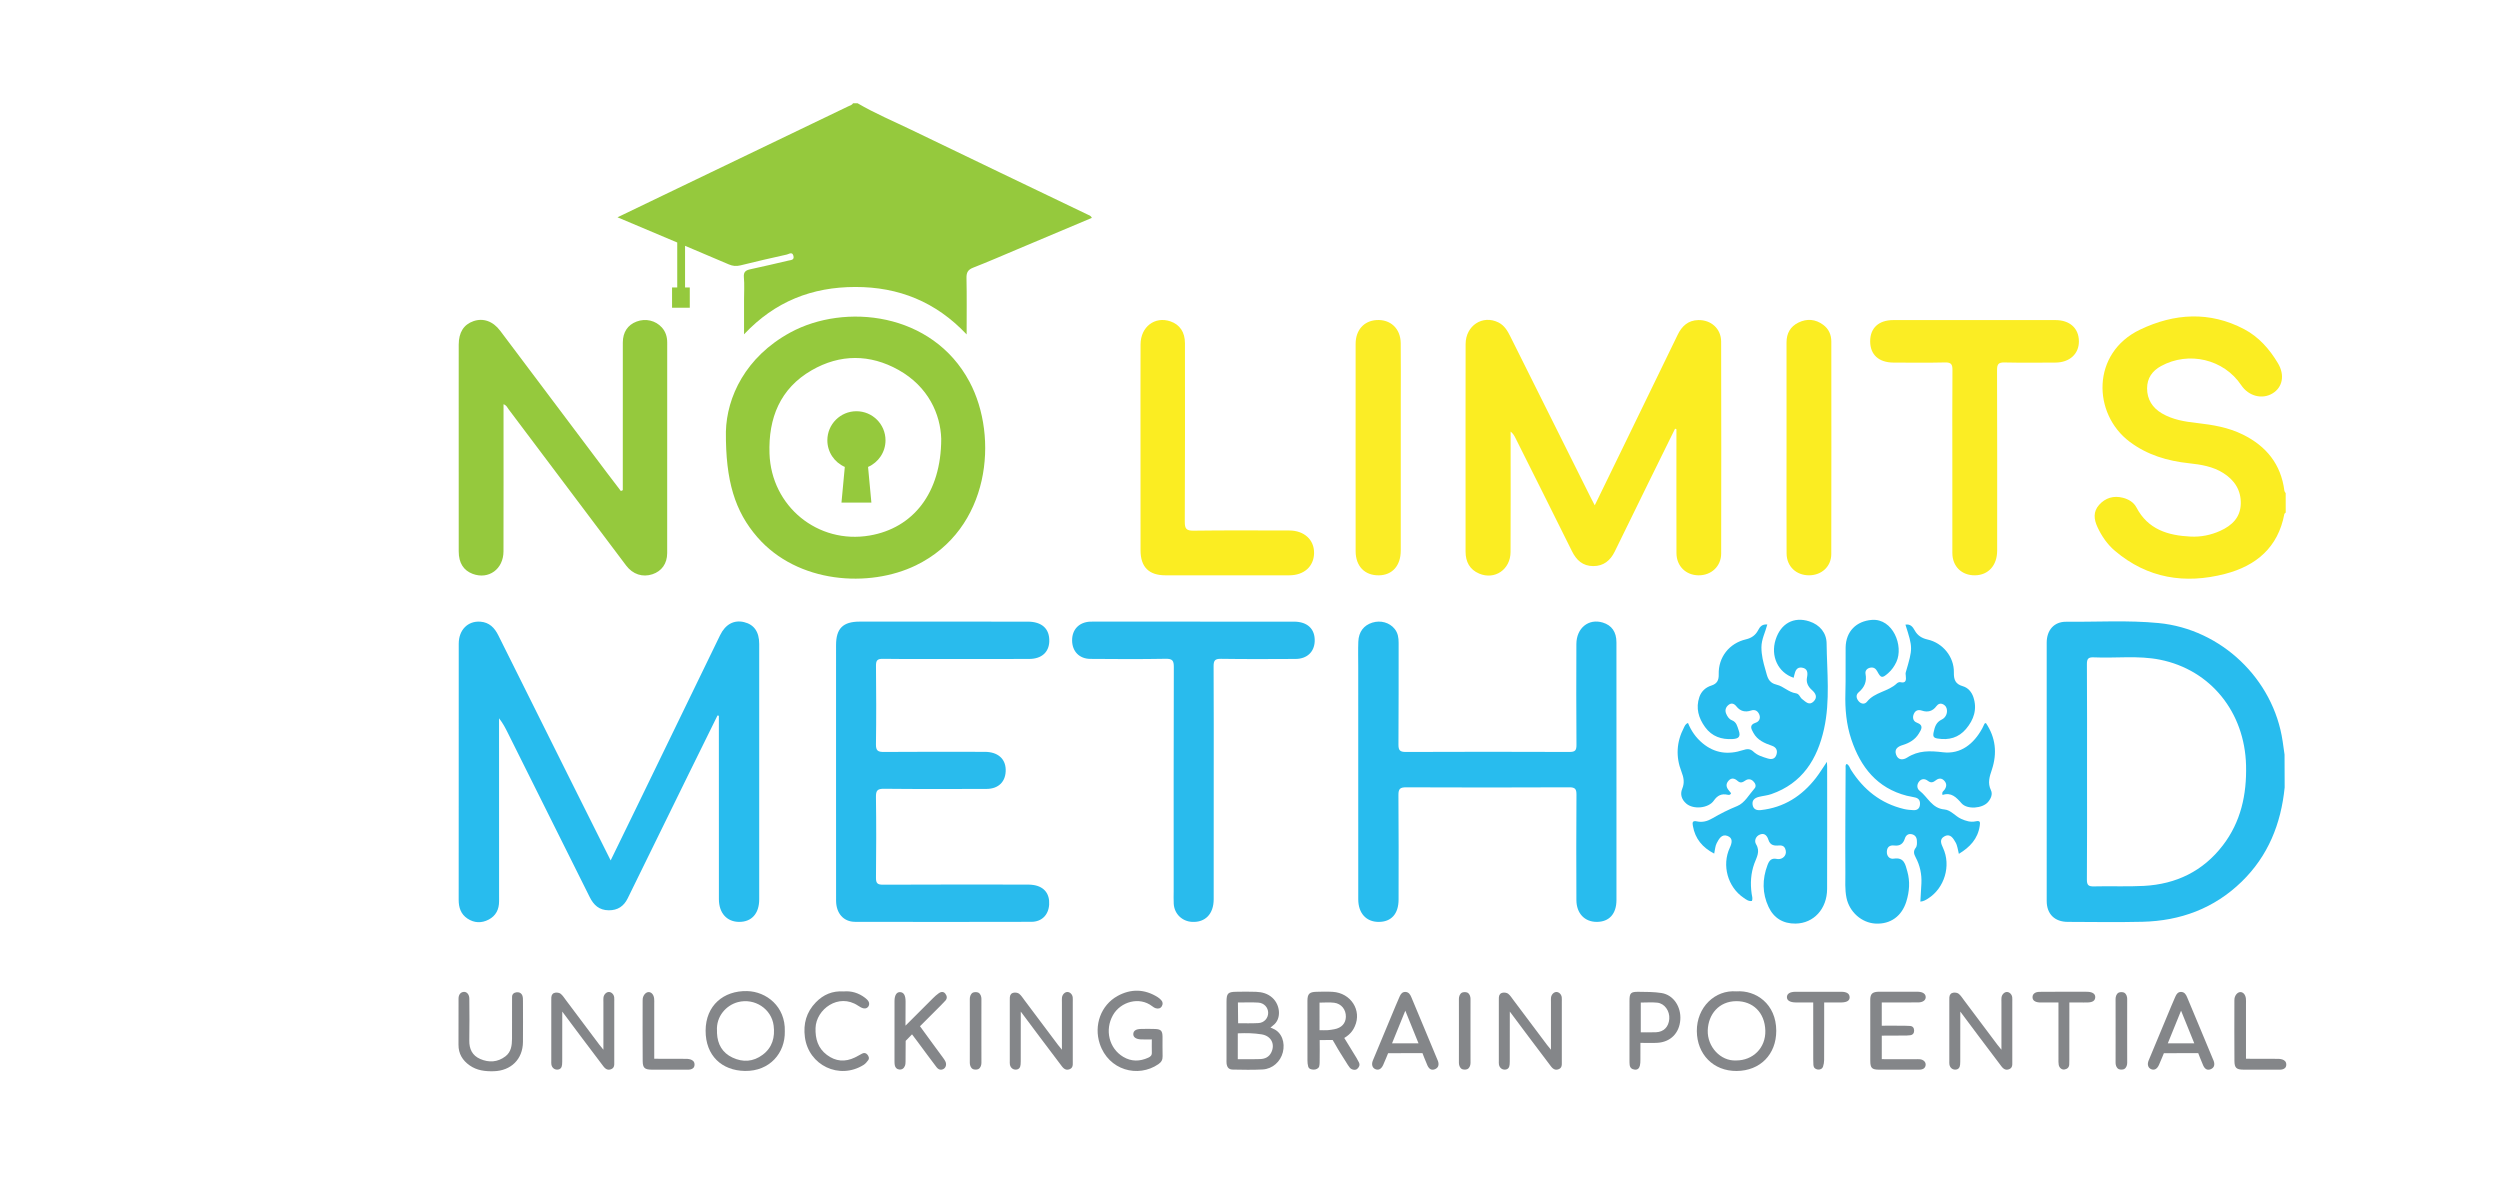 <?xml version="1.0" encoding="utf-8"?>
<!-- Generator: Adobe Illustrator 26.0.3, SVG Export Plug-In . SVG Version: 6.00 Build 0)  -->
<svg version="1.1" id="Layer_1" xmlns="http://www.w3.org/2000/svg" xmlns:xlink="http://www.w3.org/1999/xlink" x="0px" y="0px"
	 viewBox="0 0 339 162" style="enable-background:new 0 0 339 162;" xml:space="preserve">
<style type="text/css">
	.st0{fill:#95C93D;}
	.st1{fill:#FBED22;}
	.st2{fill:#28BCEE;}
	.st3{fill:#29BBED;}
	.st4{fill:#FBED24;}
	.st5{fill:#FBED26;}
	.st6{fill:#848689;}
</style>
<g>
	<path class="st0" d="M147.461,29.083c-7.955-3.822-15.92-7.622-23.864-11.467c-2.447-1.184-4.96-2.236-7.311-3.616
		c-0.203,0-0.405,0-0.608,0c-0.146,0.257-0.427,0.311-0.663,0.424c-8.408,4.045-16.819,8.086-25.229,12.129
		c-1.965,0.944-3.928,1.891-6.052,2.914c1.322,0.558,4.789,2.02,8.1,3.418v6.093H91.13v2.751h2.404v-2.751h-0.641v-5.647
		c2.703,1.142,5.128,2.169,5.945,2.525c0.522,0.226,1.009,0.266,1.565,0.129c2.092-0.517,4.192-1.009,6.297-1.471
		c0.273-0.06,0.737-0.436,0.89,0.185c0.141,0.571-0.326,0.554-0.674,0.635c-1.707,0.393-3.41,0.805-5.123,1.168
		c-0.637,0.135-0.994,0.324-0.923,1.098c0.091,1.004,0.022,2.023,0.022,3.036c0,1.496,0,2.991,0,4.696
		c4.211-4.479,9.244-6.414,15.091-6.419c5.866-0.005,10.899,1.989,15.092,6.433c0-2.723,0.033-5.182-0.019-7.639
		c-0.016-0.752,0.188-1.134,0.908-1.415c2.009-0.782,3.986-1.647,5.973-2.483c3.373-1.42,6.744-2.843,10.12-4.266
		C147.917,29.236,147.667,29.182,147.461,29.083z"/>
	<path class="st1" d="M309.943,69.504c-0.064,0.068-0.173,0.127-0.187,0.204c-0.848,4.522-3.818,7.018-8.043,8.113
		c-5.441,1.409-10.505,0.609-14.909-3.11c-1.043-0.881-1.806-1.994-2.384-3.231c-0.49-1.05-0.613-2.093,0.222-3.022
		c0.86-0.957,1.962-1.278,3.212-0.964c0.777,0.195,1.476,0.609,1.848,1.319c1.565,2.99,4.284,3.802,7.347,3.948
		c1.394,0.067,2.747-0.201,4.032-0.786c1.584-0.722,2.714-1.809,2.768-3.647c0.054-1.848-0.848-3.227-2.382-4.191
		c-1.407-0.885-3.005-1.145-4.624-1.318c-2.928-0.311-5.669-1.119-8.067-2.922c-5.03-3.78-5.213-12.036,1.426-15.205
		c4.629-2.21,9.424-2.521,14.11-0.055c1.978,1.041,3.439,2.707,4.581,4.621c0.955,1.6,0.63,3.262-0.735,4.087
		c-1.415,0.856-3.249,0.375-4.245-1.113c-2.362-3.53-7.122-4.654-10.882-2.59c-1.201,0.66-1.879,1.643-1.884,3.008
		c-0.005,1.51,0.728,2.652,2.01,3.405c1.455,0.854,3.093,1.121,4.739,1.305c2.152,0.241,4.269,0.593,6.239,1.568
		c3.186,1.576,5.168,4.029,5.628,7.615c0.015,0.115,0.116,0.219,0.177,0.328C309.943,67.749,309.943,68.626,309.943,69.504z"/>
	<path class="st2" d="M82.805,116.673c1.199-2.459,2.306-4.722,3.407-6.99c3.812-7.85,7.619-15.703,11.434-23.552
		c0.72-1.482,1.888-2.103,3.255-1.771c1.358,0.331,2.048,1.32,2.048,2.957c0.002,11.546,0.001,23.09,0,34.636
		c0,1.916-1.021,3.061-2.715,3.055c-1.661-0.005-2.747-1.188-2.75-3.076c-0.011-7.933-0.005-15.866-0.005-23.799
		c0-0.359,0-0.717,0-1.075c-0.061-0.015-0.122-0.03-0.181-0.046c-1.287,2.611-2.579,5.22-3.861,7.833
		c-2.776,5.658-5.541,11.32-8.324,16.975c-0.517,1.05-1.339,1.629-2.578,1.614c-1.293-0.016-2.032-0.709-2.569-1.788
		c-3.694-7.422-7.399-14.839-11.101-22.257c-0.331-0.663-0.668-1.323-1.193-1.989c0,0.334,0,0.668,0,1.004
		c0,7.933-0.003,15.866,0.004,23.799c0.001,1.116-0.43,1.979-1.414,2.495c-0.966,0.506-1.964,0.469-2.881-0.144
		c-0.892-0.598-1.187-1.493-1.184-2.54c0.012-4.793,0.005-9.587,0.005-14.381c0-6.785-0.005-13.571,0.003-20.357
		c0.003-1.862,1.237-3.104,2.936-2.977c1.21,0.09,1.919,0.821,2.436,1.863c3.266,6.58,6.551,13.152,9.833,19.724
		C79.169,109.414,80.936,112.939,82.805,116.673z"/>
	<path class="st1" d="M227.137,58.131c-1.23,2.497-2.462,4.992-3.688,7.49c-1.499,3.055-2.99,6.113-4.489,9.169
		c-0.596,1.215-1.514,1.981-2.925,1.972c-1.412-0.008-2.27-0.795-2.877-2.021c-2.54-5.133-5.113-10.25-7.676-15.373
		c-0.146-0.292-0.306-0.578-0.641-0.845c0,0.315,0,0.629,0,0.944c0,5.13,0.018,10.26-0.009,15.39
		c-0.013,2.368-2.135,3.816-4.246,2.927c-1.297-0.546-1.852-1.605-1.854-2.979c-0.003-2.126-0.001-4.252-0.001-6.379
		c0-7.256-0.011-14.513,0.007-21.77c0.006-2.511,2.319-4.005,4.455-2.929c0.805,0.406,1.224,1.126,1.604,1.889
		c3.64,7.297,7.282,14.593,10.924,21.889c0.149,0.3,0.308,0.594,0.529,1.018c1.28-2.627,2.51-5.149,3.737-7.674
		c2.504-5.15,5.009-10.301,7.508-15.454c0.572-1.179,1.415-1.96,2.794-1.991c1.732-0.04,3.094,1.174,3.098,2.908
		c0.024,9.586,0.024,19.171,0.004,28.757c-0.003,1.729-1.346,2.959-3.066,2.945c-1.726-0.014-2.99-1.253-2.996-3.014
		c-0.016-5.231-0.006-10.463-0.006-15.694c0-0.37,0-0.74,0-1.11C227.262,58.172,227.199,58.152,227.137,58.131z"/>
	<path class="st2" d="M309.784,102.321c0.005,1.486,0.01,2.971,0.016,4.457c-0.496,4.923-2.233,9.284-5.837,12.785
		c-3.743,3.634-8.305,5.308-13.452,5.431c-3.374,0.081-6.751,0.021-10.128,0.013c-1.766-0.004-2.848-1.069-2.849-2.822
		c-0.005-11.681-0.005-23.361-0.001-35.042c0.001-1.69,0.997-2.846,2.628-2.832c4.182,0.037,8.37-0.229,12.547,0.176
		c8.485,0.821,15.582,7.585,16.821,16.033C309.617,101.119,309.699,101.72,309.784,102.321z M283.002,104.67
		c0,4.859,0.018,9.718-0.019,14.577c-0.006,0.763,0.197,0.968,0.953,0.948c2.259-0.061,4.526,0.053,6.78-0.068
		c4.364-0.234,8.009-1.985,10.702-5.497c2.45-3.196,3.245-6.876,3.148-10.84c-0.176-7.204-4.791-12.953-11.661-14.334
		c-2.969-0.597-5.991-0.183-8.985-0.319c-0.782-0.035-0.94,0.217-0.935,0.955C283.018,94.952,283.002,99.811,283.002,104.67z"/>
	<path class="st0" d="M84.451,66.467c0-0.36,0-0.721,0-1.081c0-6.313-0.004-12.625,0.003-18.939
		c0.002-1.404,0.666-2.389,1.862-2.842c1.231-0.466,2.577-0.149,3.428,0.796c0.527,0.584,0.729,1.285,0.73,2.048
		c0.004,9.52,0.009,19.04-0.005,28.559c-0.003,1.434-0.759,2.447-1.997,2.86c-1.331,0.445-2.67,0.013-3.569-1.182
		c-5.315-7.063-10.624-14.131-15.941-21.193c-0.17-0.226-0.268-0.535-0.684-0.678c0,0.371,0,0.693,0,1.015
		c0,6.313,0.011,12.625-0.006,18.938c-0.007,2.411-2.016,3.856-4.174,3.05c-1.241-0.463-1.894-1.483-1.896-3.036
		C62.196,67.627,62.2,60.47,62.2,53.314c0-2.195-0.005-4.388,0.002-6.583c0.005-1.657,0.679-2.721,1.993-3.18
		c1.316-0.459,2.641-0.013,3.631,1.301c4.812,6.386,9.609,12.782,14.415,19.174c0.644,0.857,1.298,1.705,1.948,2.557
		C84.275,66.544,84.363,66.505,84.451,66.467z"/>
	<path class="st0" d="M98.432,58.522c0.117-4.646,2.626-10.113,8.746-13.441c7.352-3.998,19.245-2.776,24.292,6.7
		c3.973,7.46,2.813,19.978-7.274,24.882c-6.331,3.079-16.03,2.467-21.494-3.817C99.659,69.347,98.381,65.219,98.432,58.522z
		 M127.63,59.503c-0.096-3.312-1.732-7.065-5.784-9.336c-3.868-2.168-7.934-2.178-11.781,0.04c-4.29,2.474-5.881,6.491-5.721,11.29
		c0.239,7.168,6.562,12.325,13.593,11.117C123.788,71.608,127.63,66.892,127.63,59.503z"/>
	<path class="st2" d="M219.193,104.618c0,5.807,0.002,11.614-0.001,17.42c-0.001,1.882-0.982,2.968-2.671,2.97
		c-1.638,0.003-2.753-1.149-2.761-2.955c-0.021-4.76-0.024-9.521,0.009-14.28c0.006-0.771-0.167-1.02-0.988-1.015
		c-7.36,0.035-14.72,0.033-22.079,0.002c-0.816-0.003-1.083,0.172-1.075,1.039c0.045,4.726,0.023,9.452,0.02,14.179
		c-0.001,1.94-0.986,3.037-2.714,3.032c-1.675-0.005-2.753-1.179-2.754-3.062c-0.007-10.5-0.003-20.999-0.003-31.499
		c0-1.148-0.033-2.297,0.011-3.443c0.051-1.328,0.742-2.221,1.901-2.579c1.138-0.352,2.334-0.01,3.025,0.85
		c0.451,0.56,0.543,1.206,0.541,1.901c-0.01,4.592,0.014,9.183-0.024,13.774c-0.007,0.794,0.203,1.016,1.006,1.013
		c7.394-0.031,14.788-0.03,22.181-0.001c0.761,0.003,0.958-0.201,0.952-0.956c-0.035-4.558-0.03-9.116-0.012-13.673
		c0.008-2.175,1.656-3.498,3.572-2.918c1.22,0.369,1.859,1.268,1.86,2.681C219.196,92.937,219.193,98.777,219.193,104.618z"/>
	<path class="st3" d="M113.368,104.6c0-5.705-0.002-11.41,0.001-17.115c0.001-2.26,0.934-3.192,3.196-3.193
		c7.596-0.002,15.191-0.003,22.787,0.002c1.94,0.002,2.982,0.967,2.93,2.68c-0.044,1.462-1.042,2.368-2.7,2.378
		c-3.24,0.018-6.481,0.005-9.723,0.005c-3.376,0-6.752,0.026-10.127-0.019c-0.777-0.011-0.956,0.219-0.949,0.963
		c0.037,3.544,0.048,7.089-0.005,10.633c-0.014,0.89,0.3,1.036,1.098,1.031c4.557-0.035,9.115-0.023,13.672-0.014
		c1.721,0.003,2.778,0.907,2.824,2.374c0.051,1.626-0.936,2.649-2.61,2.653c-4.625,0.01-9.25,0.031-13.874-0.02
		c-0.903-0.01-1.123,0.227-1.11,1.115c0.053,3.645,0.044,7.292,0.004,10.937c-0.008,0.757,0.193,0.958,0.957,0.955
		c6.346-0.032,12.693-0.019,19.039-0.016c0.472,0,0.951-0.013,1.413,0.065c1.424,0.241,2.161,1.204,2.073,2.643
		c-0.085,1.396-0.993,2.339-2.411,2.342c-7.967,0.02-15.934,0.021-23.901,0.002c-1.573-0.004-2.576-1.155-2.58-2.878
		c-0.012-4.523-0.004-9.047-0.004-13.571C113.368,107.234,113.368,105.917,113.368,104.6z"/>
	<path class="st2" d="M269.285,98.038c1.333,1.972,1.549,4.101,0.817,6.313c-0.316,0.955-0.613,1.805-0.131,2.804
		c0.258,0.535,0.003,1.133-0.39,1.596c-0.75,0.883-2.828,1.053-3.594,0.178c-0.724-0.828-1.404-1.531-2.579-1.13
		c-0.139-0.425,0.144-0.529,0.267-0.706c0.284-0.41,0.333-0.806-0.009-1.199c-0.355-0.408-0.769-0.398-1.165-0.086
		c-0.354,0.279-0.664,0.4-1.074,0.079c-0.385-0.301-0.838-0.336-1.18,0.066c-0.357,0.419-0.338,0.974,0.06,1.28
		c1.105,0.848,1.662,2.384,3.351,2.528c0.882,0.075,1.468,0.914,2.274,1.276c0.64,0.288,1.278,0.483,1.95,0.338
		c0.646-0.138,0.647,0.101,0.569,0.619c-0.262,1.754-1.336,2.891-2.829,3.788c-0.141-0.522-0.184-1.112-0.454-1.567
		c-0.301-0.51-0.686-1.235-1.489-0.814c-0.724,0.38-0.477,0.987-0.202,1.578c1.114,2.39,0.207,5.442-2.025,6.858
		c-0.311,0.198-0.632,0.39-1.05,0.422c0.048-0.831,0.104-1.654,0.141-2.477c0.057-1.239-0.19-2.422-0.774-3.515
		c-0.242-0.453-0.354-0.842-0.009-1.291c0.216-0.28,0.184-0.641,0.17-0.979c-0.019-0.455-0.243-0.778-0.695-0.879
		c-0.477-0.106-0.798,0.151-0.932,0.576c-0.227,0.727-0.671,1.044-1.437,0.955c-0.599-0.071-0.982,0.181-1.009,0.831
		c-0.028,0.647,0.407,1.039,0.927,0.954c1.437-0.235,1.588,0.814,1.848,1.724c0.39,1.366,0.285,2.74-0.133,4.088
		c-0.619,1.994-2.155,3.091-4.158,2.992c-1.904-0.094-3.558-1.576-3.954-3.482c-0.236-1.138-0.149-2.287-0.155-3.424
		c-0.029-4.725,0.014-9.451,0.035-14.176c0.001-0.191-0.068-0.41,0.143-0.567c0.338,0.148,0.402,0.51,0.572,0.78
		c1.713,2.711,4.047,4.581,7.204,5.333c0.422,0.1,0.865,0.134,1.3,0.154c0.457,0.02,0.783-0.187,0.853-0.677
		s-0.067-0.885-0.583-1.029c-0.387-0.108-0.794-0.147-1.184-0.247c-4.035-1.037-6.268-3.88-7.528-7.633
		c-0.681-2.028-0.87-4.139-0.807-6.284c0.061-2.058,0.002-4.118,0.031-6.177c0.032-2.213,1.473-3.593,3.554-3.752
		c2.861-0.219,4.334,3.527,3.331,5.694c-0.274,0.593-0.636,1.112-1.127,1.538c-0.814,0.706-0.965,0.676-1.473-0.261
		c-0.193-0.357-0.471-0.572-0.901-0.501c-0.479,0.079-0.768,0.417-0.685,0.849c0.199,1.051-0.149,1.827-0.937,2.502
		c-0.393,0.337-0.329,0.796-0.016,1.182c0.338,0.416,0.842,0.476,1.145,0.096c1.06-1.332,2.889-1.365,4.057-2.491
		c0.109-0.105,0.322-0.197,0.455-0.165c0.836,0.198,0.808-0.344,0.754-0.873c-0.017-0.165-0.048-0.304,0.003-0.476
		c0.958-3.279,0.956-3.28-0.049-6.451c0.668-0.118,0.992,0.298,1.256,0.781c0.385,0.704,0.982,1.069,1.751,1.239
		c2.046,0.452,3.603,2.344,3.56,4.455c-0.02,0.975,0.193,1.583,1.213,1.874c0.699,0.199,1.195,0.774,1.431,1.479
		c0.545,1.633,0.062,3.066-1,4.32c-0.999,1.178-2.313,1.542-3.823,1.3c-0.539-0.087-0.698-0.24-0.565-0.862
		c0.161-0.758,0.349-1.355,1.107-1.722c0.419-0.203,0.702-0.636,0.706-1.159c0.003-0.403-0.175-0.725-0.537-0.907
		c-0.358-0.18-0.68-0.043-0.895,0.249c-0.511,0.697-1.181,0.874-1.962,0.614c-0.51-0.169-0.879-0.038-1.094,0.418
		c-0.232,0.493-0.118,1.019,0.387,1.204c1.026,0.375,0.592,0.971,0.274,1.496c-0.494,0.814-1.285,1.276-2.18,1.547
		c-0.658,0.198-1.16,0.538-0.899,1.296c0.272,0.792,0.965,0.749,1.504,0.403c1.536-0.985,3.085-0.933,4.863-0.719
		c2.402,0.288,4.167-1.134,5.32-3.24c0.112-0.206,0.201-0.425,0.305-0.636C269.113,98.106,269.155,98.1,269.285,98.038z"/>
	<path class="st2" d="M237.556,122.172c-0.457,0.074-0.78-0.202-1.108-0.422c-2.172-1.461-2.995-4.418-1.887-6.797
		c0.301-0.647,0.467-1.32-0.34-1.611c-0.772-0.278-1.144,0.441-1.434,0.987c-0.21,0.393-0.224,0.892-0.342,1.419
		c-1.606-0.833-2.579-2.018-2.883-3.721c-0.078-0.44-0.127-0.8,0.561-0.644c0.712,0.16,1.406-0.026,2.036-0.396
		c1.099-0.646,2.224-1.204,3.416-1.69c1.004-0.409,1.597-1.544,2.341-2.384c0.276-0.311,0.112-0.71-0.19-0.993
		c-0.311-0.292-0.674-0.326-1.02-0.103c-0.355,0.229-0.662,0.453-1.075,0.086c-0.384-0.342-0.826-0.502-1.242-0.035
		c-0.414,0.465-0.311,0.918,0.074,1.35c0.106,0.118,0.197,0.248,0.276,0.349c-0.124,0.262-0.315,0.236-0.463,0.203
		c-0.826-0.186-1.393,0.087-1.886,0.798c-0.724,1.044-2.768,1.23-3.728,0.402c-0.621-0.536-0.87-1.25-0.555-2.006
		c0.343-0.823,0.21-1.532-0.1-2.325c-0.789-2.02-0.68-4.026,0.327-5.963c0.121-0.232,0.205-0.506,0.56-0.639
		c0.43,1.067,1.069,1.991,1.971,2.742c1.653,1.377,3.492,1.588,5.468,0.942c0.555-0.181,0.977-0.233,1.448,0.215
		c0.518,0.494,1.223,0.696,1.901,0.907c0.56,0.175,1.024,0.085,1.212-0.533c0.176-0.578-0.058-0.994-0.628-1.19
		c-1.004-0.345-1.963-0.752-2.505-1.747c-0.298-0.546-0.615-1.074,0.337-1.383c0.428-0.138,0.67-0.591,0.468-1.086
		c-0.203-0.496-0.573-0.74-1.13-0.555c-0.791,0.262-1.454,0.1-1.984-0.569c-0.284-0.359-0.652-0.516-1.052-0.202
		c-0.377,0.295-0.525,0.707-0.342,1.173c0.151,0.385,0.399,0.759,0.771,0.907c0.663,0.265,0.733,0.804,0.939,1.381
		c0.326,0.916-0.076,1.129-0.825,1.175c-1.507,0.092-2.802-0.346-3.721-1.603c-0.902-1.234-1.297-2.597-0.787-4.096
		c0.263-0.775,0.849-1.31,1.627-1.554c0.78-0.245,1.018-0.732,0.997-1.517c-0.065-2.331,1.432-4.226,3.703-4.752
		c0.736-0.17,1.295-0.565,1.64-1.233c0.246-0.478,0.548-0.842,1.246-0.776c-0.269,1.048-0.793,1.996-0.797,3.083
		c-0.003,1.063,0.244,2.045,0.543,3.059c0.277,0.939,0.323,1.746,1.581,2.04c0.852,0.199,1.574,1.011,2.539,1.145
		c0.491,0.068,0.547,0.555,0.86,0.79c0.479,0.36,0.953,0.928,1.563,0.31c0.555-0.563,0.273-1.09-0.25-1.552
		c-0.505-0.447-0.796-1.005-0.654-1.708c0.127-0.631,0.073-1.2-0.685-1.318c-0.704-0.109-0.907,0.431-1.036,0.99
		c-0.03,0.127-0.062,0.255-0.093,0.385c-2.111-0.7-3.156-2.93-2.444-5.167c0.699-2.198,2.456-3.16,4.557-2.486
		c1.454,0.467,2.341,1.581,2.357,2.99c0.046,3.869,0.499,7.774-0.349,11.601c-0.908,4.096-2.941,7.376-7.15,8.838
		c-0.535,0.186-1.118,0.233-1.672,0.37c-0.538,0.133-0.953,0.419-0.868,1.048c0.085,0.631,0.534,0.81,1.109,0.748
		c3.135-0.338,5.566-1.899,7.47-4.345c0.506-0.65,0.934-1.361,1.502-2.198c0.017,0.333,0.031,0.484,0.031,0.636
		c0.001,5.535,0.016,11.07-0.006,16.605c-0.01,2.705-1.821,4.659-4.277,4.692c-1.69,0.023-2.952-0.752-3.656-2.249
		c-0.869-1.848-0.876-3.771-0.146-5.693c0.227-0.597,0.516-0.978,1.257-0.826c0.396,0.081,0.829-0.058,1.081-0.42
		c0.202-0.29,0.193-0.643,0.056-0.972c-0.153-0.367-0.464-0.471-0.828-0.436c-0.653,0.064-1.199-0.003-1.444-0.762
		c-0.161-0.503-0.479-0.963-1.115-0.732c-0.619,0.225-0.84,0.867-0.56,1.329c0.602,0.996,0.075,1.756-0.238,2.622
		c-0.476,1.319-0.56,2.698-0.361,4.089C237.566,121.516,237.707,121.837,237.556,122.172z"/>
	<path class="st3" d="M164.581,106.255c0,5.231,0.009,10.463-0.005,15.694c-0.005,1.989-1.146,3.152-2.931,3.058
		c-1.361-0.072-2.406-1.089-2.487-2.455c-0.034-0.571-0.008-1.147-0.008-1.721c0-10.125-0.012-20.251,0.02-30.376
		c0.003-0.874-0.186-1.139-1.101-1.123c-3.407,0.061-6.817,0.043-10.226,0.014c-1.502-0.013-2.457-1.031-2.465-2.506
		c-0.008-1.477,0.939-2.467,2.436-2.544c0.135-0.007,0.27-0.003,0.405-0.003c9.079,0,18.158-0.003,27.237,0.002
		c1.843,0.001,2.886,1.004,2.817,2.675c-0.06,1.44-1.049,2.375-2.593,2.383c-3.375,0.016-6.751,0.035-10.125-0.016
		c-0.829-0.013-0.995,0.253-0.991,1.023C164.596,95.657,164.581,100.956,164.581,106.255z"/>
	<path class="st4" d="M264.737,62.639c0-4.153-0.019-8.305,0.016-12.458c0.007-0.777-0.177-1.053-1.002-1.033
		c-2.328,0.056-4.658,0.026-6.988,0.018c-1.999-0.008-3.158-1.068-3.167-2.872c-0.008-1.81,1.158-2.89,3.135-2.891
		c7.326-0.002,14.653-0.003,21.979,0c1.96,0.001,3.184,1.111,3.19,2.88c0.007,1.718-1.267,2.876-3.199,2.883
		c-2.296,0.009-4.592,0.035-6.887-0.016c-0.795-0.018-1.016,0.209-1.014,1.009c0.029,8.17,0.021,16.341,0.015,24.511
		c-0.002,2.004-1.196,3.318-3.004,3.343c-1.797,0.026-3.066-1.2-3.071-3.017C264.729,70.877,264.738,66.758,264.737,62.639z"/>
	<path class="st1" d="M154.653,60.67c0-4.658-0.014-9.316,0.006-13.974c0.01-2.379,1.938-3.841,4.047-3.12
		c1.278,0.437,1.973,1.466,1.974,2.963c0.003,8.067,0.02,16.134-0.023,24.201c-0.005,0.971,0.219,1.233,1.208,1.219
		c4.32-0.06,8.64-0.028,12.961-0.024c2.028,0.002,3.402,1.269,3.362,3.09c-0.04,1.8-1.371,2.986-3.36,2.987
		c-5.603,0.002-11.206,0.002-16.809,0c-2.22-0.001-3.355-1.121-3.362-3.368C154.644,69.986,154.653,65.329,154.653,60.67z"/>
	<path class="st5" d="M183.819,60.68c0-4.689-0.008-9.377,0.004-14.066c0.005-1.849,1.12-3.097,2.812-3.212
		c1.9-0.13,3.279,1.142,3.303,3.121c0.03,2.563,0.008,5.127,0.008,7.691c0,6.814,0.004,13.627-0.003,20.441
		c-0.003,2.053-1.147,3.333-2.96,3.36c-1.92,0.029-3.153-1.226-3.159-3.269C183.81,70.057,183.819,65.368,183.819,60.68z"/>
	<path class="st1" d="M242.254,60.693c0-4.754,0.001-9.508-0.001-14.263c0-1.226,0.517-2.158,1.623-2.694
		c1.155-0.56,2.294-0.465,3.338,0.3c0.759,0.555,1.112,1.349,1.113,2.273c0.008,9.609,0.015,19.219-0.006,28.829
		c-0.003,1.685-1.316,2.871-3.016,2.874c-1.738,0.003-3.033-1.207-3.043-2.956C242.237,70.27,242.254,65.482,242.254,60.693z"/>
	<path class="st0" d="M120.075,59.706c0-2.178-1.765-3.943-3.943-3.943s-3.943,1.765-3.943,3.943c0,1.616,0.975,3.001,2.367,3.61
		l-0.452,4.84h4.056l-0.452-4.84C119.1,62.707,120.075,61.322,120.075,59.706z"/>
	<path class="st6" d="M172.271,139.34c0.152,0.042,0.292,0.123,0.382,0.161c1.179,0.497,1.627,1.89,1.302,3.185
		c-0.322,1.284-1.41,2.262-2.739,2.333c-1.345,0.072-2.697,0.039-4.046,0.016c-0.536-0.009-0.777-0.28-0.846-0.818
		c-0.025-0.199-0.009-0.404-0.009-0.606c0-2.596-0.003-5.193,0.001-7.79c0.002-1.107,0.193-1.316,1.265-1.336
		c0.91-0.017,1.822-0.029,2.731,0.005c0.819,0.03,1.585,0.23,2.226,0.811c1.088,0.987,1.252,2.898,0.089,3.748
		C172.555,139.105,172.423,139.239,172.271,139.34z M167.844,143.627c0.49,0,0.858,0.002,1.226,0
		c0.607-0.003,1.214,0.007,1.819-0.017c0.644-0.025,1.179-0.268,1.485-0.876c0.569-1.132,0.007-2.27-1.311-2.477
		c-1.053-0.165-2.025-0.187-3.219-0.137C167.844,141.054,167.844,143.627,167.844,143.627z M167.862,135.939
		c0,1.02,0.027,1.897,0.027,2.816c0.967,0,1.848,0.024,2.752-0.025c0.784-0.042,1.323-0.661,1.322-1.392
		c-0.001-0.718-0.549-1.339-1.345-1.386C169.717,135.897,168.81,135.939,167.862,135.939z"/>
	<path class="st6" d="M106.42,139.847c0.069,2.929-2.04,5.426-5.406,5.373c-3.131-0.05-5.345-2.069-5.333-5.471
		c0.013-3.407,2.435-5.434,5.632-5.357C103.921,134.455,106.522,136.478,106.42,139.847z M97.224,139.794
		c0,0.101-0.004,0.203,0.001,0.303c0.067,1.504,0.725,2.663,2.097,3.309c1.414,0.666,2.813,0.582,4.094-0.377
		c1.328-0.995,1.686-2.387,1.491-3.949c-0.285-2.296-2.592-3.778-4.839-3.194C98.482,136.299,97.087,137.819,97.224,139.794z"/>
	<path class="st6" d="M235.449,134.43c2.638-0.194,5.406,1.685,5.412,5.344c0.006,3.219-2.196,5.426-5.37,5.451
		c-3.177,0.024-5.375-2.279-5.4-5.405C230.065,136.582,232.559,134.199,235.449,134.43z M235.404,143.799
		c2.299,0.014,4.042-1.711,3.975-4.049c-0.072-2.501-1.726-4.005-3.94-3.993c-2.348,0.013-3.797,1.777-3.869,3.96
		C231.498,141.932,233.303,143.899,235.404,143.799z"/>
	<path class="st6" d="M76.238,143.539c0,0.269,0.005,0.54-0.019,0.809c-0.032,0.366-0.182,0.654-0.599,0.69
		c-0.422,0.037-0.777-0.246-0.851-0.688c-0.028-0.165-0.015-0.337-0.015-0.505c-0.001-2.733-0.001-5.465,0-8.198
		c0-0.135,0-0.27,0.006-0.404c0.015-0.352,0.22-0.593,0.54-0.638c0.235-0.033,0.551,0.01,0.725,0.151
		c0.282,0.227,0.484,0.556,0.706,0.852c1.518,2.021,3.033,4.046,4.55,6.067c0.14,0.187,0.293,0.363,0.541,0.668
		c0-0.483,0-0.832,0-1.183c0-1.754,0-3.509,0-5.263c0-0.203-0.013-0.406,0.006-0.607c0.041-0.437,0.403-0.796,0.765-0.777
		c0.344,0.019,0.657,0.339,0.695,0.739c0.019,0.201,0.007,0.404,0.007,0.607c0,2.632,0,5.263,0,7.894
		c0,0.135-0.007,0.27,0.001,0.405c0.02,0.362-0.051,0.674-0.43,0.825c-0.381,0.152-0.709,0.051-1.039-0.381
		c-1.023-1.339-2.031-2.691-3.045-4.037c-0.787-1.046-2.537-3.396-2.537-3.396S76.239,141.517,76.238,143.539z"/>
	<path class="st6" d="M182.283,140.748c0.561,0.914,1.107,1.799,1.647,2.686c0.122,0.201,0.231,0.409,0.338,0.62
		c0.185,0.365,0.023,0.664-0.239,0.895c-0.244,0.214-0.753,0.122-0.995-0.172c-0.192-0.232-0.344-0.498-0.505-0.755
		c-0.48-0.771-0.985-1.529-1.423-2.324c-0.144-0.261-0.392-0.67-0.392-0.67s-0.532-0.017-0.817-0.003
		c-0.373,0.019-0.534,0.006-0.95,0.006c0,0.911,0.021,1.736,0,2.567c-0.008,0.329,0.018,0.671-0.062,0.992
		c-0.071,0.284-0.426,0.459-0.744,0.452c-0.328-0.008-0.651-0.08-0.75-0.42c-0.074-0.254-0.1-0.56-0.1-0.821
		c-0.01-2.695-0.014-5.391-0.003-8.087c0.004-0.944,0.262-1.2,1.2-1.226c0.741-0.02,1.485-0.041,2.223,0.005
		c2.465,0.152,3.979,2.511,3.004,4.675C183.567,139.497,183.242,140.187,182.283,140.748z M178.928,139.695
		c0.448,0,0.782,0.017,1.113-0.005c0.3-0.019,0.599-0.073,0.896-0.127c0.968-0.172,1.544-0.796,1.563-1.683
		c0.02-0.976-0.601-1.782-1.586-1.908c-0.648-0.083-1.316-0.016-1.987-0.016C178.928,137.239,178.928,138.408,178.928,139.695z"/>
	<path class="st6" d="M156.186,140.946c-0.557,0-1.02,0.017-1.481-0.004c-0.674-0.03-1.045-0.306-1.031-0.728
		c0.015-0.442,0.359-0.677,1.045-0.688c0.641-0.01,1.282-0.024,1.921,0.004c0.793,0.035,0.988,0.25,0.998,1.058
		c0.011,0.876-0.018,1.754,0.01,2.629c0.015,0.492-0.164,0.806-0.571,1.086c-2.759,1.897-6.768,0.831-7.951-2.772
		c-0.825-2.513,0.159-5.231,2.409-6.475c1.803-0.997,3.674-0.967,5.459,0.166c0.169,0.107,0.324,0.244,0.461,0.391
		c0.233,0.25,0.261,0.542,0.086,0.836c-0.183,0.308-0.485,0.36-0.795,0.275c-0.187-0.051-0.366-0.169-0.523-0.29
		c-1.726-1.335-4.277-0.608-5.31,1.225c-1.127,1.998-0.53,4.507,1.406,5.654c1.101,0.652,2.233,0.633,3.382,0.111
		c0.302-0.138,0.501-0.308,0.489-0.675C156.173,142.186,156.186,141.62,156.186,140.946z"/>
	<path class="st6" d="M255.167,135.934c0,1.091,0,3.155,0,3.155s1.771-0.024,2.637-0.001c0.404,0.011,0.81-0.003,1.213,0.032
		c0.354,0.03,0.532,0.266,0.539,0.618c0.006,0.352-0.17,0.588-0.517,0.639c-0.298,0.044-0.604,0.042-0.907,0.043
		c-0.969,0.005-2.963,0.014-2.963,0.014v3.189c0,0,0.632,0,0.927,0.001c1.215,0.005,2.429,0.002,3.644,0.003
		c0.203,0,0.407-0.015,0.607,0.008c0.482,0.054,0.801,0.38,0.771,0.764c-0.032,0.404-0.32,0.644-0.853,0.647
		c-1.821,0.01-3.644,0.011-5.466,0.002c-0.968-0.005-1.187-0.22-1.19-1.197c-0.009-2.733-0.003-5.466-0.003-8.199
		c0-0.068-0.003-0.135,0.001-0.203c0.038-0.647,0.268-0.892,0.922-0.96c0.2-0.021,0.404-0.008,0.607-0.008c1.518,0,3.037,0,4.554,0
		c0.135,0,0.27-0.004,0.405,0.001c0.648,0.024,1.025,0.29,1.031,0.724c0.006,0.422-0.386,0.717-1.027,0.723
		c-1.282,0.013-2.564,0.004-3.846,0.004C255.915,135.934,255.589,135.934,255.167,135.934z"/>
	<path class="st6" d="M192.887,142.804l-4.657,0.009c0,0-0.489,1.204-0.673,1.6c-0.256,0.55-0.608,0.733-1.023,0.579
		c-0.432-0.161-0.603-0.627-0.374-1.185c1.013-2.458,2.042-4.91,3.066-7.363c0.181-0.435,0.372-0.865,0.557-1.299
		c0.154-0.362,0.375-0.663,0.811-0.637c0.425,0.025,0.628,0.338,0.778,0.7c0.698,1.678,1.401,3.353,2.102,5.031
		c0.441,1.056,0.88,2.113,1.319,3.169c0.065,0.155,0.141,0.306,0.195,0.465c0.18,0.528,0.045,0.909-0.381,1.099
		c-0.419,0.187-0.787,0.065-1.043-0.49C193.328,143.967,192.887,142.804,192.887,142.804z M192.35,141.472l-1.791-4.424
		l-1.797,4.424H192.35z"/>
	<path class="st6" d="M62.175,138.63c0-1.079-0.008-2.157,0.003-3.235c0.006-0.542,0.296-0.874,0.733-0.896
		c0.393-0.019,0.726,0.358,0.729,0.91c0.014,1.887,0.033,3.775-0.004,5.662c-0.023,1.172,0.405,2.058,1.475,2.524
		c1.183,0.515,2.367,0.453,3.425-0.354c0.774-0.592,0.885-1.474,0.893-2.365c0.014-1.651,0.004-3.303,0.004-4.955
		c0-0.235,0.01-0.472,0.003-0.707c-0.014-0.431,0.275-0.621,0.62-0.662c0.351-0.041,0.673,0.127,0.789,0.491
		c0.07,0.218,0.068,0.463,0.068,0.696c0.005,1.854,0.017,3.707-0.001,5.561c-0.023,2.328-1.617,3.893-3.957,3.959
		c-1.171,0.033-2.285-0.097-3.272-0.79c-0.972-0.683-1.521-1.591-1.513-2.805C62.18,140.652,62.175,139.641,62.175,138.63z"/>
	<path class="st6" d="M123.671,140.257l-0.862,0.883c0,0-0.007,2.113-0.016,2.789c-0.003,0.199-0.012,0.412-0.082,0.593
		c-0.133,0.343-0.396,0.549-0.786,0.501c-0.344-0.042-0.536-0.266-0.596-0.596c-0.03-0.165-0.035-0.336-0.035-0.504
		c-0.002-2.733-0.006-5.467,0.002-8.2c0.003-0.794,0.303-1.229,0.777-1.191c0.483,0.038,0.716,0.435,0.723,1.256
		c0.008,0.978-0.013,3.293-0.013,3.293s2.714-2.719,3.746-3.74c0.239-0.236,0.49-0.468,0.766-0.658
		c0.365-0.252,0.679-0.221,0.896,0.067c0.221,0.294,0.279,0.616,0.014,0.923c-0.176,0.203-0.368,0.395-0.559,0.586
		c-0.95,0.952-1.9,1.902-2.896,2.898c0.589,0.809,1.14,1.567,1.693,2.324c0.458,0.625,0.923,1.247,1.378,1.875
		c0.138,0.191,0.286,0.382,0.382,0.594c0.174,0.388,0.057,0.806-0.24,0.988c-0.322,0.197-0.682,0.148-0.972-0.231
		c-0.881-1.151-1.732-2.325-2.597-3.488C124.177,140.922,123.898,140.549,123.671,140.257z"/>
	<path class="st6" d="M222.442,141.413c0,0.882,0.006,1.587-0.003,2.292c-0.003,0.267-0.005,0.542-0.07,0.798
		c-0.09,0.355-0.308,0.595-0.729,0.535c-0.382-0.054-0.614-0.257-0.658-0.646c-0.022-0.2-0.024-0.403-0.024-0.604
		c-0.002-2.693-0.004-5.386,0.001-8.078c0.002-1.058,0.158-1.231,1.242-1.22c1.038,0.012,2.09,0.003,3.109,0.166
		c1.643,0.264,2.662,1.896,2.541,3.62c-0.129,1.836-1.344,3.022-3.094,3.129C224.027,141.45,223.292,141.413,222.442,141.413z
		 M222.49,139.987c0,0,1.535,0.012,2.072-0.014c1.048-0.05,1.707-0.725,1.792-1.805c0.085-1.074-0.63-2.102-1.627-2.206
		c-0.723-0.076-1.461-0.015-2.237-0.015C222.49,137.293,222.49,139.987,222.49,139.987z"/>
	<path class="st6" d="M114.4,134.439c1.046-0.095,2.027,0.199,2.894,0.859c0.182,0.139,0.367,0.306,0.479,0.501
		c0.262,0.458-0.098,1.02-0.62,0.944c-0.281-0.041-0.559-0.212-0.804-0.376c-2.652-1.767-5.683,0.507-5.761,3.028
		c-0.046,1.475,0.324,2.734,1.541,3.65c1.193,0.898,2.468,0.992,3.802,0.346c0.333-0.161,0.65-0.355,0.979-0.526
		c0.28-0.145,0.54-0.077,0.723,0.158c0.168,0.215,0.28,0.49,0.093,0.742c-0.176,0.236-0.376,0.482-0.622,0.636
		c-3.288,2.056-7.458,0.064-7.96-3.764c-0.239-1.821,0.2-3.397,1.485-4.722C111.65,134.866,112.878,134.336,114.4,134.439z"/>
	<path class="st6" d="M247.358,135.934c0,1.139,0,2.146,0,3.154c0,1.551,0.008,3.102-0.007,4.653
		c-0.003,0.295-0.049,0.603-0.145,0.88c-0.111,0.323-0.403,0.452-0.734,0.404c-0.334-0.048-0.549-0.253-0.574-0.604
		c-0.02-0.268-0.023-0.538-0.024-0.808c-0.002-2.192-0.001-4.383-0.001-6.575c0-0.331,0-0.661,0-1.104
		c-0.842,0-1.606,0.008-2.371-0.002c-0.805-0.009-1.233-0.292-1.195-0.768c0.035-0.436,0.43-0.677,1.187-0.679
		c2.057-0.008,4.114-0.008,6.171,0c0.757,0.003,1.117,0.245,1.145,0.715c0.028,0.462-0.345,0.718-1.11,0.732
		C248.964,135.944,248.226,135.934,247.358,135.934z"/>
	<path class="st6" d="M279.127,135.934c-0.724,0-1.358,0-1.991,0c-0.203,0-0.406,0.01-0.607-0.003
		c-0.607-0.042-0.925-0.299-0.918-0.728c0.006-0.412,0.334-0.703,0.946-0.71c1.889-0.022,3.779-0.009,5.669-0.01
		c0.304,0,0.609-0.014,0.911,0.005c0.67,0.043,1.014,0.322,0.976,0.772c-0.036,0.426-0.337,0.644-0.97,0.671
		c-0.404,0.017-0.809,0.004-1.215,0.004c-0.4,0-1.326,0-1.326,0s0.003,0.568,0.002,0.825c-0.004,2.294-0.003,4.589-0.003,6.883
		c0,0.236,0.002,0.473-0.013,0.708c-0.024,0.399-0.273,0.606-0.639,0.67c-0.356,0.063-0.706-0.207-0.787-0.628
		c-0.05-0.262-0.033-0.537-0.034-0.807c-0.003-2.194-0.001-4.386-0.001-6.58C279.127,136.677,279.127,136.348,279.127,135.934z"/>
	<path class="st6" d="M88.715,143.56c0,0,0.608,0.013,0.869,0.014c1.112,0.005,2.225,0,3.337,0.004
		c0.235,0.001,1.258-0.03,1.258,0.773c0,0.803-0.942,0.695-1.143,0.696c-1.551,0.003-3.102,0.008-4.652-0.001
		c-0.961-0.005-1.228-0.23-1.236-1.175c-0.022-2.73-0.008-5.462-0.007-8.192c0-0.1,0-0.203,0.018-0.302
		c0.092-0.504,0.472-0.882,0.846-0.85c0.358,0.031,0.639,0.369,0.697,0.874c0.027,0.233,0.012,0.471,0.012,0.707
		c0.001,2.124,0,4.248,0,6.372C88.715,142.811,88.715,143.56,88.715,143.56z"/>
	<path class="st6" d="M133.077,140.963c0-0.383,0.001-0.766,0.001-1.15c0-0.009,0-0.019,0-0.029c0-0.009,0-0.019,0-0.029
		c0-0.383-0.001-0.766-0.001-1.15c0-1.055,0.002-2.11,0.003-3.165c0-0.148-0.026-0.273-0.068-0.389
		c-0.003-0.008-0.002-0.017-0.003-0.024c-0.006-0.019-0.018-0.03-0.024-0.048c-0.014-0.029-0.025-0.057-0.043-0.084
		c-0.081-0.162-0.199-0.273-0.35-0.322c-0.053-0.02-0.114-0.03-0.177-0.034c-0.017-0.001-0.03-0.008-0.048-0.007
		c-0.003,0-0.004-0.001-0.007-0.001c-0.024,0-0.045,0.005-0.068,0.007c-0.023-0.001-0.044-0.007-0.068-0.007
		c-0.003,0-0.004,0.001-0.007,0.001c-0.017,0-0.031,0.006-0.047,0.007c-0.064,0.004-0.124,0.014-0.177,0.034
		c-0.151,0.05-0.269,0.16-0.35,0.322c-0.017,0.026-0.03,0.056-0.043,0.084c-0.007,0.019-0.019,0.029-0.024,0.048
		c-0.003,0.008-0.002,0.017-0.003,0.024c-0.041,0.116-0.068,0.242-0.068,0.389c0.002,1.055,0.003,2.11,0.003,3.165
		c0,0.383-0.001,0.766-0.001,1.15c0,0.009,0,0.019,0,0.029c0,0.009,0,0.019,0,0.029c0,0.383,0.001,0.766,0.001,1.15
		c0,1.055-0.002,2.11-0.003,3.165c0,0.148,0.026,0.273,0.068,0.389c0.003,0.008,0.002,0.017,0.003,0.024
		c0.006,0.019,0.018,0.03,0.024,0.048c0.014,0.029,0.025,0.057,0.043,0.084c0.081,0.162,0.199,0.273,0.35,0.322
		c0.053,0.02,0.115,0.03,0.179,0.035c0.016,0.001,0.03,0.007,0.046,0.007c0.003,0,0.004,0.001,0.007,0.001
		c0.024,0,0.045-0.005,0.068-0.007c0.023,0.001,0.044,0.007,0.068,0.007c0.003,0,0.004-0.001,0.007-0.001
		c0.017,0,0.03-0.006,0.046-0.007c0.064-0.004,0.125-0.014,0.179-0.035c0.151-0.05,0.269-0.16,0.35-0.322
		c0.017-0.026,0.03-0.056,0.043-0.084c0.007-0.019,0.019-0.029,0.024-0.048c0.003-0.008,0.002-0.017,0.003-0.024
		c0.041-0.116,0.068-0.242,0.068-0.389C133.08,143.073,133.078,142.018,133.077,140.963z"/>
	<path class="st6" d="M138.412,143.539c0,0.269,0.005,0.54-0.019,0.809c-0.032,0.366-0.182,0.654-0.599,0.69
		c-0.422,0.037-0.777-0.246-0.851-0.688c-0.028-0.165-0.015-0.337-0.015-0.505c-0.001-2.733-0.001-5.465,0-8.198
		c0-0.135,0-0.27,0.006-0.404c0.015-0.352,0.22-0.593,0.54-0.638c0.235-0.033,0.551,0.01,0.725,0.151
		c0.282,0.227,0.484,0.556,0.706,0.852c1.518,2.021,3.033,4.046,4.55,6.067c0.14,0.187,0.293,0.363,0.541,0.668
		c0-0.483,0-0.832,0-1.183c0-1.754,0-3.509,0-5.263c0-0.203-0.013-0.406,0.006-0.607c0.041-0.437,0.403-0.796,0.765-0.777
		c0.344,0.019,0.657,0.339,0.695,0.739c0.019,0.201,0.007,0.404,0.007,0.607c0,2.632,0,5.263,0,7.894
		c0,0.135-0.007,0.27,0.001,0.405c0.02,0.362-0.051,0.674-0.43,0.825c-0.381,0.152-0.709,0.051-1.039-0.381
		c-1.023-1.339-2.031-2.691-3.045-4.037c-0.787-1.046-2.537-3.396-2.537-3.396S138.414,141.517,138.412,143.539z"/>
	<path class="st6" d="M199.399,140.963c0-0.383,0.001-0.766,0.001-1.15c0-0.009,0-0.019,0-0.029c0-0.009,0-0.019,0-0.029
		c0-0.383-0.001-0.766-0.001-1.15c0-1.055,0.002-2.11,0.003-3.165c0-0.148-0.026-0.273-0.068-0.389
		c-0.003-0.008-0.002-0.017-0.003-0.024c-0.006-0.019-0.018-0.03-0.024-0.048c-0.014-0.029-0.025-0.057-0.043-0.084
		c-0.081-0.162-0.199-0.273-0.35-0.322c-0.053-0.02-0.114-0.03-0.177-0.034c-0.017-0.001-0.03-0.008-0.048-0.007
		c-0.003,0-0.004-0.001-0.007-0.001c-0.024,0-0.045,0.005-0.068,0.007c-0.023-0.001-0.044-0.007-0.068-0.007
		c-0.003,0-0.004,0.001-0.007,0.001c-0.017,0-0.031,0.006-0.047,0.007c-0.064,0.004-0.124,0.014-0.177,0.034
		c-0.151,0.05-0.269,0.16-0.35,0.322c-0.017,0.026-0.03,0.056-0.043,0.084c-0.007,0.019-0.019,0.029-0.024,0.048
		c-0.003,0.008-0.002,0.017-0.003,0.024c-0.041,0.116-0.068,0.242-0.068,0.389c0.002,1.055,0.003,2.11,0.003,3.165
		c0,0.383-0.001,0.766-0.001,1.15c0,0.009,0,0.019,0,0.029c0,0.009,0,0.019,0,0.029c0,0.383,0.001,0.766,0.001,1.15
		c0,1.055-0.002,2.11-0.003,3.165c0,0.148,0.026,0.273,0.068,0.389c0.003,0.008,0.002,0.017,0.003,0.024
		c0.006,0.019,0.018,0.03,0.024,0.048c0.014,0.029,0.025,0.057,0.043,0.084c0.081,0.162,0.199,0.273,0.35,0.322
		c0.053,0.02,0.115,0.03,0.179,0.035c0.016,0.001,0.03,0.007,0.046,0.007c0.003,0,0.004,0.001,0.007,0.001
		c0.024,0,0.045-0.005,0.068-0.007c0.023,0.001,0.044,0.007,0.068,0.007c0.003,0,0.004-0.001,0.007-0.001
		c0.017,0,0.03-0.006,0.046-0.007c0.064-0.004,0.125-0.014,0.179-0.035c0.151-0.05,0.269-0.16,0.35-0.322
		c0.017-0.026,0.03-0.056,0.043-0.084c0.007-0.019,0.019-0.029,0.024-0.048c0.003-0.008,0.002-0.017,0.003-0.024
		c0.041-0.116,0.068-0.242,0.068-0.389C199.401,143.073,199.4,142.018,199.399,140.963z"/>
	<path class="st6" d="M204.726,143.539c0,0.269,0.005,0.54-0.019,0.809c-0.032,0.366-0.182,0.654-0.599,0.69
		c-0.422,0.037-0.777-0.246-0.851-0.688c-0.028-0.165-0.015-0.337-0.015-0.505c-0.001-2.733-0.001-5.465,0-8.198
		c0-0.135,0-0.27,0.006-0.404c0.015-0.352,0.22-0.593,0.54-0.638c0.235-0.033,0.551,0.01,0.725,0.151
		c0.282,0.227,0.484,0.556,0.706,0.852c1.518,2.021,3.033,4.046,4.55,6.067c0.14,0.187,0.293,0.363,0.541,0.668
		c0-0.483,0-0.832,0-1.183c0-1.754,0-3.509,0-5.263c0-0.203-0.013-0.406,0.006-0.607c0.041-0.437,0.403-0.796,0.765-0.777
		c0.344,0.019,0.657,0.339,0.695,0.739c0.019,0.201,0.007,0.404,0.007,0.607c0,2.632,0,5.263,0,7.894
		c0,0.135-0.007,0.27,0.001,0.405c0.02,0.362-0.051,0.674-0.43,0.825c-0.381,0.152-0.709,0.051-1.039-0.381
		c-1.023-1.339-2.031-2.691-3.045-4.037c-0.787-1.046-2.537-3.396-2.537-3.396S204.727,141.517,204.726,143.539z"/>
	<path class="st6" d="M298.08,142.804l-4.657,0.009c0,0-0.489,1.204-0.673,1.6c-0.256,0.55-0.608,0.733-1.023,0.579
		c-0.432-0.161-0.604-0.627-0.374-1.185c1.013-2.458,2.042-4.91,3.066-7.363c0.181-0.435,0.372-0.865,0.557-1.299
		c0.154-0.362,0.375-0.663,0.811-0.637c0.425,0.025,0.628,0.338,0.778,0.7c0.698,1.678,1.401,3.353,2.102,5.031
		c0.441,1.056,0.879,2.113,1.319,3.169c0.065,0.155,0.141,0.306,0.195,0.465c0.18,0.528,0.045,0.909-0.381,1.099
		c-0.419,0.187-0.788,0.065-1.043-0.49C298.521,143.967,298.08,142.804,298.08,142.804z M297.543,141.472l-1.791-4.424l-1.797,4.424
		H297.543z"/>
	<path class="st6" d="M288.444,140.963c0-0.383,0.001-0.766,0.001-1.15c0-0.009,0-0.019,0-0.029c0-0.009,0-0.019,0-0.029
		c0-0.383-0.001-0.766-0.001-1.15c0-1.055,0.002-2.11,0.003-3.165c0-0.148-0.026-0.273-0.068-0.389
		c-0.003-0.008-0.002-0.017-0.003-0.024c-0.006-0.019-0.018-0.03-0.024-0.048c-0.013-0.029-0.025-0.057-0.043-0.084
		c-0.081-0.162-0.199-0.273-0.35-0.322c-0.053-0.02-0.114-0.03-0.177-0.034c-0.017-0.001-0.03-0.008-0.048-0.007
		c-0.003,0-0.004-0.001-0.007-0.001c-0.024,0-0.045,0.005-0.068,0.007c-0.023-0.001-0.044-0.007-0.068-0.007
		c-0.003,0-0.004,0.001-0.007,0.001c-0.017,0-0.031,0.006-0.047,0.007c-0.064,0.004-0.124,0.014-0.177,0.034
		c-0.151,0.05-0.269,0.16-0.35,0.322c-0.017,0.026-0.03,0.056-0.043,0.084c-0.007,0.019-0.019,0.029-0.024,0.048
		c-0.003,0.008-0.002,0.017-0.003,0.024c-0.041,0.116-0.068,0.242-0.068,0.389c0.002,1.055,0.003,2.11,0.003,3.165
		c0,0.383-0.001,0.766-0.001,1.15c0,0.009,0,0.019,0,0.029c0,0.009,0,0.019,0,0.029c0,0.383,0.001,0.766,0.001,1.15
		c0,1.055-0.002,2.11-0.003,3.165c0,0.148,0.026,0.273,0.068,0.389c0.003,0.008,0.002,0.017,0.003,0.024
		c0.006,0.019,0.018,0.03,0.024,0.048c0.013,0.029,0.025,0.057,0.043,0.084c0.081,0.162,0.199,0.273,0.35,0.322
		c0.053,0.02,0.115,0.03,0.179,0.035c0.016,0.001,0.03,0.007,0.046,0.007c0.003,0,0.004,0.001,0.007,0.001
		c0.024,0,0.045-0.005,0.068-0.007c0.023,0.001,0.044,0.007,0.068,0.007c0.003,0,0.004-0.001,0.007-0.001
		c0.017,0,0.03-0.006,0.046-0.007c0.064-0.004,0.125-0.014,0.179-0.035c0.151-0.05,0.269-0.16,0.35-0.322
		c0.017-0.026,0.03-0.056,0.043-0.084c0.007-0.019,0.019-0.029,0.024-0.048c0.003-0.008,0.002-0.017,0.003-0.024
		c0.041-0.116,0.068-0.242,0.068-0.389C288.445,143.073,288.445,142.018,288.444,140.963z"/>
	<path class="st6" d="M265.811,143.539c0,0.269,0.005,0.54-0.019,0.809c-0.032,0.366-0.182,0.654-0.599,0.69
		c-0.422,0.037-0.777-0.246-0.851-0.688c-0.028-0.165-0.015-0.337-0.015-0.505c-0.001-2.733-0.001-5.465,0-8.198
		c0-0.135,0-0.27,0.006-0.404c0.015-0.352,0.22-0.593,0.54-0.638c0.235-0.033,0.551,0.01,0.725,0.151
		c0.282,0.227,0.484,0.556,0.706,0.852c1.518,2.021,3.033,4.046,4.55,6.067c0.14,0.187,0.293,0.363,0.541,0.668
		c0-0.483,0-0.832,0-1.183c0-1.754,0-3.509,0-5.263c0-0.203-0.013-0.406,0.006-0.607c0.04-0.437,0.403-0.796,0.765-0.777
		c0.344,0.019,0.657,0.339,0.695,0.739c0.019,0.201,0.007,0.404,0.007,0.607c0,2.632,0,5.263,0,7.894
		c0,0.135-0.007,0.27,0.001,0.405c0.02,0.362-0.051,0.674-0.43,0.825c-0.381,0.152-0.709,0.051-1.039-0.381
		c-1.023-1.339-2.031-2.691-3.045-4.037c-0.787-1.046-2.537-3.396-2.537-3.396S265.812,141.517,265.811,143.539z"/>
	<path class="st6" d="M304.556,143.56c0,0,0.608,0.013,0.869,0.014c1.112,0.005,2.225,0,3.337,0.004
		c0.235,0.001,1.258-0.03,1.258,0.773c0,0.803-0.942,0.695-1.143,0.696c-1.551,0.003-3.102,0.008-4.652-0.001
		c-0.961-0.005-1.228-0.23-1.236-1.175c-0.022-2.73-0.008-5.462-0.007-8.192c0-0.1,0-0.203,0.018-0.302
		c0.092-0.504,0.472-0.882,0.846-0.85c0.358,0.031,0.639,0.369,0.697,0.874c0.027,0.233,0.012,0.471,0.012,0.707
		c0.001,2.124,0,4.248,0,6.372C304.556,142.811,304.556,143.56,304.556,143.56z"/>
</g>
</svg>
